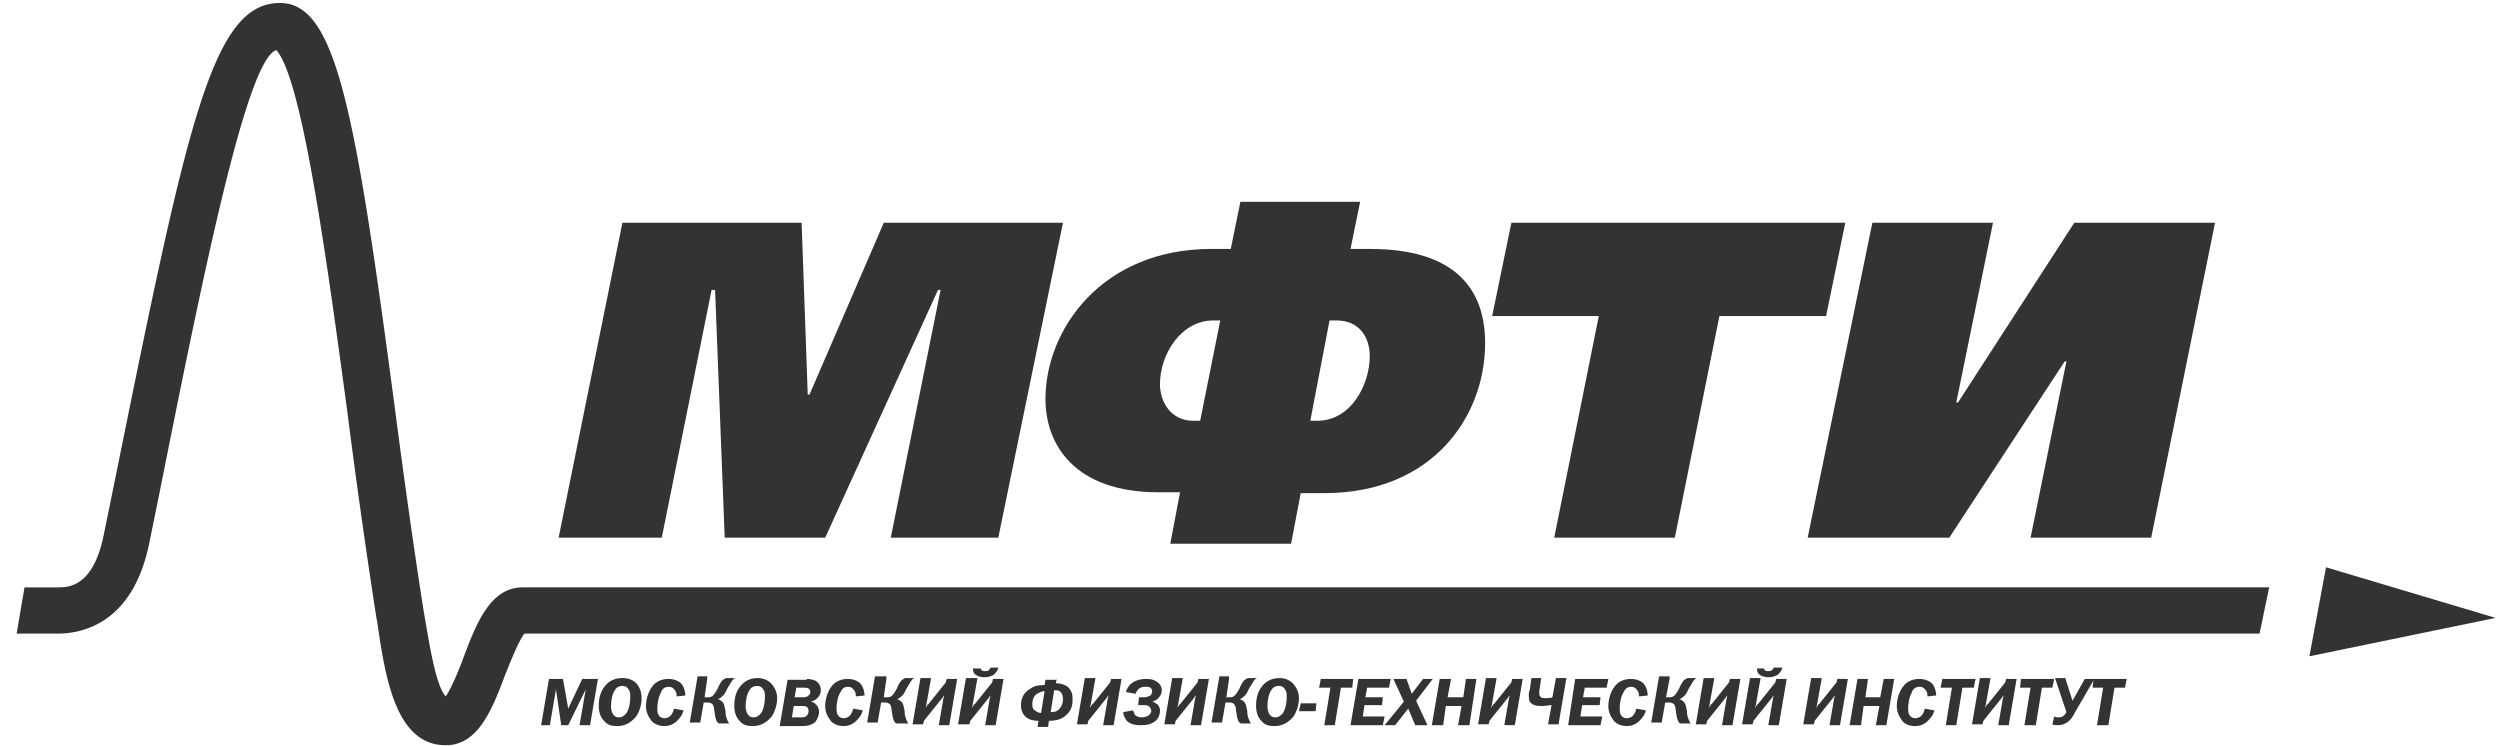 <svg width="201" height="60" viewBox="0 0 201 60" fill="none" xmlns="http://www.w3.org/2000/svg"><path d="M50.042 17.91H64.45l.492 13.815h.14l5.974-13.815h14.407l-5.2 25.316h-8.644l4.005-19.916h-.21l-9.066 19.916h-8.082l-.773-19.916h-.281l-4.006 19.916h-8.293l5.13-25.316Zm44.062 25.736.773-4.067h-1.756c-6.677 0-9.066-3.787-9.066-7.504 0-5.54 4.497-12.062 13.352-12.062h1.546l.773-3.786h9.629l-.774 3.787h1.547c3.584 0 9.276.841 9.276 7.573 0 5.89-4.216 12.062-12.931 12.062h-1.897l-.773 4.067h-9.699v-.07Zm4.006-17.882h-.562c-2.6 0-4.287 2.735-4.287 5.12 0 1.472.914 2.945 2.67 2.945h.563l1.616-8.065Zm7.239 8.065h.562c2.741 0 4.217-2.946 4.217-5.19 0-1.613-.914-2.875-2.671-2.875h-.562l-1.546 8.065Zm43.012-15.919-1.546 7.504h-8.574l-3.584 17.812h-9.698l3.584-17.812h-8.574l1.546-7.504h26.846Zm11.876 0-2.952 14.446h.141l9.346-14.446h11.316l-5.132 25.316h-9.697l2.881-14.166h-.141l-9.276 14.166h-11.385l5.2-25.316h9.699Zm25.439 34.854 1.335-7.153 13.633 4.068-14.968 3.085Z" fill="#333"/><path d="M182.442 47.224H42.028c-2.6 0-3.724 2.875-4.778 5.68-.352.982-.984 2.455-1.406 3.086-.843-.842-1.406-4.769-1.687-6.312l-.14-.841c-.844-5.4-1.617-11.01-2.32-16.41C28.536 8.654 26.99.31 22.563.24 17.011.17 15.043 9.987 9.14 39.09l-.773 3.787c-.844 4.348-2.882 4.348-3.725 4.348H1.97l-.633 3.717H4.64c2.179 0 6.114-.982 7.379-7.364l.773-3.787c3.584-17.952 7.028-34.923 9.417-35.764 2.109 2.244 4.147 17.531 5.693 28.892a614 614 0 0 0 2.319 16.48l.14.841c.633 4.278 1.476 9.678 5.482 9.678 2.6 0 3.725-2.875 4.779-5.68.422-1.052 1.124-2.805 1.546-3.296h139.5l.773-3.717Z" fill="#333"/><path d="m45.263 54.588.422 2.384 1.124-2.384h1.265l-.633 3.717h-.843l.492-2.876-1.405 2.876h-.563l-.422-2.876-.491 2.876h-.703l.632-3.717h1.125Zm5.831.28c.211.21.492.631.492 1.263 0 .56-.21 1.192-.492 1.542-.21.21-.632.702-1.476.702-.421 0-.773-.07-1.054-.421-.28-.28-.421-.702-.421-1.192 0-.491.07-1.193.632-1.753.351-.351.773-.491 1.265-.491.352 0 .703.07 1.054.35Zm-1.827 2.525c.14.21.281.28.492.28.21 0 .351-.07.562-.28.281-.35.352-.982.352-1.403 0-.14 0-.42-.14-.56-.071-.141-.212-.281-.493-.281-.21 0-.422.07-.562.28-.281.351-.352.982-.352 1.403 0 .21.07.42.141.56Zm5.13-1.403c0-.14 0-.35-.14-.49-.14-.21-.282-.28-.492-.28a.615.615 0 0 0-.633.49c-.21.35-.28.912-.28 1.262 0 .14 0 .421.14.561.07.14.28.21.421.21.281 0 .633-.14.774-.77l.772.14c-.07.21-.14.42-.28.56-.352.491-.774.702-1.266.702-.562 0-.983-.28-1.124-.561a1.72 1.72 0 0 1-.352-1.052c0-.561.211-1.192.492-1.543.282-.42.774-.631 1.336-.631.492 0 .843.21.984.35.21.211.351.632.351.982l-.703.07Zm2.463-1.403-.21 1.473h.281c.281 0 .422-.07.773-.701.14-.35.281-.561.422-.702.14-.07.21-.14.28-.14h.703c-.14.07-.21.14-.421.491-.211.35-.211.35-.352.631-.14.28-.28.35-.35.421a.534.534 0 0 1-.282.14c.21.07.351.21.422.28.07.14.14.281.14.422.07.21.07.35.07.49.07.421.211.632.282.772h-.773c-.07 0-.211-.07-.282-.35-.07-.141-.07-.352-.14-.702 0-.21-.07-.42-.14-.491a.537.537 0 0 0-.352-.14h-.351l-.282 1.613h-.843l.633-3.717h.773m5.059.491c.211.21.563.631.563 1.262 0 .561-.211 1.193-.492 1.543-.211.21-.633.701-1.476.701-.422 0-.773-.07-1.054-.42-.281-.28-.422-.702-.422-1.192 0-.491.07-1.193.633-1.754.35-.35.773-.49 1.265-.49.28 0 .632.07.983.35Zm-1.827 2.525c.14.21.281.28.492.28.211 0 .352-.07.563-.28.28-.351.35-.982.35-1.403 0-.14 0-.42-.14-.56-.07-.141-.21-.281-.492-.281-.21 0-.421.07-.562.28-.281.35-.351.982-.351 1.403 0 .21.07.42.14.56Zm4.773-2.805c.281 0 .492.07.703.14.21.14.422.35.422.771 0 .281-.14.491-.281.632-.141.14-.282.21-.492.28.14.07.28.07.35.21.212.14.282.421.282.632 0 .28-.14.56-.281.771-.281.28-.703.35-1.054.35h-1.828l.633-3.716h1.546v-.07Zm-1.195 3.086h.703c.211 0 .352 0 .492-.14.07-.07.14-.211.14-.351 0-.21-.07-.28-.14-.35-.14-.071-.281-.071-.422-.071h-.632l-.14.912Zm.211-1.613h.633c.14 0 .351 0 .492-.14.07-.07.14-.14.14-.281 0-.28-.21-.35-.492-.35h-.632l-.14.77Zm4.923-.071c0-.14 0-.35-.14-.49-.14-.21-.281-.28-.492-.28-.351 0-.492.21-.633.49-.21.35-.28.912-.28 1.262 0 .14 0 .421.14.561.07.14.281.21.422.21.28 0 .632-.14.773-.77l.773.14c-.07.21-.141.42-.281.56-.352.491-.774.702-1.265.702-.563 0-.984-.28-1.125-.561a1.72 1.72 0 0 1-.351-1.052c0-.561.21-1.192.492-1.543.28-.42.773-.631 1.335-.631.492 0 .843.21.984.35.21.211.351.632.351.982l-.703.07Zm2.46-1.403-.21 1.473h.28c.281 0 .422-.07.773-.701.14-.35.281-.561.422-.702.14-.07.21-.14.281-.14h.703c-.14.07-.211.14-.422.491-.21.35-.21.35-.351.631-.14.28-.281.35-.352.421a.53.53 0 0 1-.28.14c.21.07.35.21.42.28.071.14.141.281.141.422.07.21.07.35.07.49.071.421.212.632.282.772h-.914c-.07 0-.21-.07-.28-.35-.071-.141-.071-.352-.142-.702 0-.21-.07-.42-.14-.491a.537.537 0 0 0-.351-.14h-.352l-.28 1.613h-.844l.632-3.717h.914m3.582.211-.351 1.963c0 .07-.07.28-.07.351.14-.21.14-.28.21-.28l1.406-1.754.07-.28h.843l-.632 3.716h-.844l.352-2.033c0-.14.07-.21.07-.35-.07.07-.14.21-.21.28l-1.406 1.753-.07.28h-.844l.633-3.716h.843m3.729.069-.352 1.964c0 .07-.07.28-.07.35.14-.21.14-.28.21-.28l1.406-1.753.07-.28h.844l-.633 3.716h-.843l.351-2.034c0-.14.07-.21.07-.35-.07.07-.14.21-.21.28l-1.406 1.754-.07.28h-.914l.633-3.717h.913v.07Zm.28-.911c0 .07 0 .14.07.21.071.07.141.07.282.07.07 0 .21 0 .281-.07.07-.07.14-.14.14-.21h.633c-.07.28-.21.42-.351.56a1.413 1.413 0 0 1-.773.211c-.211 0-.563-.07-.703-.21-.14-.07-.211-.28-.211-.491h.632v-.07Zm6.112.842-.07.42c.42 0 .913.14 1.124.491.21.28.21.561.21.842 0 .21 0 .841-.562 1.262-.281.28-.773.42-1.335.42l-.07.492h-.844l.07-.491c-.492 0-.843-.14-1.054-.35-.21-.211-.351-.492-.351-.913 0-.42.14-.981.773-1.332.281-.21.633-.28 1.125-.28l.07-.421h.913v-.14Zm-.984 1.051c-.211 0-.492.14-.703.28-.211.211-.281.492-.281.772s.07.421.21.491c.141.14.352.21.492.21l.282-1.753Zm.491 1.683c.352 0 .563-.07.774-.35.14-.21.21-.42.21-.701 0-.351-.14-.561-.28-.632-.071-.07-.282-.07-.422-.07l-.282 1.753Zm3.587-2.664-.352 1.963c0 .07-.07.28-.07.35.14-.21.14-.28.21-.28l1.407-1.753.07-.28h.843l-.633 3.716h-.843l.352-2.033c0-.14.07-.21.07-.351-.07.07-.14.21-.211.28l-1.406 1.754-.07.28h-.843l.633-3.716h.843m2.461 1.122c.07-.21.211-.561.563-.772.21-.14.562-.28 1.054-.28.421 0 .632.07.843.21.351.21.422.491.422.701 0 .281-.14.491-.281.632a.985.985 0 0 1-.492.28c.14 0 .28.14.421.21.07.07.211.281.211.491 0 .351-.14.772-.562.982-.352.21-.773.21-1.054.21-.352 0-.773-.07-1.054-.35-.141-.21-.281-.42-.281-.701l.773-.14c.07.14.14.28.14.35a.8.8 0 0 0 .562.21c.352 0 .492-.14.563-.14.14-.14.21-.28.21-.35 0-.14-.07-.28-.14-.35-.14-.141-.352-.141-.492-.141h-.422l.07-.631H92c.14 0 .352-.07.492-.14.07-.07.14-.21.14-.351 0-.14-.07-.21-.14-.28-.14-.07-.21-.07-.351-.07-.211 0-.352 0-.562.14-.07.07-.211.21-.282.42l-.773-.14Zm4.564-1.052-.351 1.963c0 .07-.07.28-.07.35.14-.21.14-.28.21-.28l1.406-1.753.07-.28h.843l-.632 3.716h-.843l.351-2.033c0-.14.07-.21.07-.351-.07.07-.14.21-.21.28l-1.406 1.754-.07.28h-.844l.633-3.716h.843m3.725.069L98.6 56.06h.281c.281 0 .422-.07.773-.701.14-.35.281-.561.422-.702.14-.07.211-.14.281-.14h.703c-.141.07-.211.14-.422.491-.211.35-.211.35-.351.631-.141.28-.281.35-.352.421a.53.53 0 0 1-.28.14c.21.07.351.21.421.28.07.14.14.281.14.422.071.21.071.35.071.49.07.421.211.632.281.772h-.773c-.07 0-.211-.07-.282-.35-.07-.141-.07-.352-.14-.702 0-.21-.07-.42-.14-.491a.537.537 0 0 0-.352-.14h-.351l-.281 1.613h-.844l.633-3.717h.773m5.061.491c.21.21.562.631.562 1.262 0 .561-.211 1.193-.492 1.543-.211.21-.633.701-1.476.701-.422 0-.773-.07-1.054-.42-.281-.28-.422-.702-.422-1.192 0-.491.071-1.193.633-1.754.351-.35.773-.49 1.265-.49.281 0 .632.07.984.35Zm-1.828 2.525c.141.21.281.28.492.28.211 0 .352-.07.563-.28.281-.351.351-.982.351-1.403 0-.14 0-.42-.141-.56-.07-.141-.21-.281-.492-.281-.211 0-.421.07-.562.28-.281.35-.351.982-.351 1.403 0 .21.07.42.14.56Zm3.797-.843h-1.265l-.14.632h1.335l.07-.631Zm2.953-1.962-.071.701h-.913l-.492 3.016h-.844l.492-3.016h-.913l.14-.701h2.601Zm2.88.702h-1.757l-.14.77h1.405l-.07.632h-1.406l-.14.911h1.757l-.141.702h-2.6l.633-3.717h2.6l-.141.701Zm2.18 1.051.914 1.964h-.984l-.562-1.333-1.054 1.333h-.844l1.546-1.894-.843-1.823h1.054l.422 1.192.913-1.192h.773l-1.335 1.753Zm2.811-1.753-.281 1.473h1.265l.211-1.473h.843l-.562 3.717h-.914l.281-1.543h-1.264l-.211 1.543h-.914l.633-3.717h.913Zm3.651 0-.352 1.963c0 .07-.07.28-.07.35.141-.21.141-.28.211-.28l1.405-1.753.071-.28h.843l-.633 3.716h-.843l.351-2.033c0-.14.071-.21.071-.351-.071.07-.141.21-.211.28l-1.406 1.754-.07.28h-.843l.632-3.716h.844m3.586.07-.141.981v.211c0 .07 0 .14.071.21.07.14.281.14.421.14.141 0 .422 0 .562-.07l.282-1.542h.843l-.633 3.716h-.843l.281-1.542c-.211 0-.492.07-.773.07-.211 0-.632 0-.843-.21-.141-.07-.211-.281-.211-.632 0-.14 0-.28.07-.42l.141-.982h.773m5.272.772h-1.757l-.14.77h1.405l-.07.632h-1.406l-.14.911h1.757l-.141.702h-2.6l.562-3.717h2.671l-.141.701Zm2.598.7c0-.14 0-.35-.14-.49-.141-.21-.281-.28-.492-.28-.352 0-.492.21-.633.49-.211.35-.281.912-.281 1.262 0 .14 0 .421.141.561.07.14.281.21.421.21.281 0 .633-.14.773-.77l.773.14c-.07.21-.14.42-.281.56-.351.491-.773.702-1.265.702-.562 0-.984-.28-1.124-.561a1.72 1.72 0 0 1-.352-1.052c0-.561.211-1.192.492-1.543.282-.42.773-.631 1.336-.631.492 0 .843.21.984.35.21.211.351.632.351.982l-.703.07Zm2.462-1.403-.281 1.473h.281c.281 0 .421-.07.773-.701.14-.35.281-.561.421-.702.141-.07.211-.14.282-.14h.702c-.14.07-.211.14-.421.491-.211.35-.211.35-.352.631-.14.28-.281.35-.351.421a.533.533 0 0 1-.281.14c.211.07.351.21.421.28.071.14.141.281.141.422.07.21.07.35.07.49.071.421.211.632.281.772h-.773c-.07 0-.21-.07-.281-.35-.07-.141-.07-.352-.14-.702 0-.21-.071-.42-.141-.491a.537.537 0 0 0-.351-.14h-.352l-.281 1.613h-.843l.632-3.717h.844m3.584.211-.352 1.963c0 .07-.07.28-.07.35.14-.21.14-.28.211-.28l1.405-1.753.071-.28h.843l-.633 3.716h-.843l.351-2.033c0-.14.071-.21.071-.351-.071.07-.141.21-.211.28l-1.406 1.754-.07.28h-.843l.632-3.716h.844m3.724.069-.351 1.964c0 .07-.07.28-.07.35.14-.21.14-.28.211-.28l1.405-1.753.07-.28h.844l-.633 3.716h-.843l.351-2.034c0-.14.07-.21.07-.35-.07.07-.14.21-.21.28l-1.406 1.754-.07.28h-.844l.633-3.717h.843v.07Zm.281-.911c0 .07 0 .14.071.21.07.07.14.07.281.07.07 0 .211 0 .281-.07.07-.07.14-.14.14-.21h.703c-.07.28-.211.42-.351.56a1.42 1.42 0 0 1-.773.211c-.211 0-.562-.07-.703-.21-.14-.07-.211-.28-.211-.491h.562v-.07Zm4.637.912-.351 1.963c0 .07-.07.28-.07.351.14-.21.14-.28.21-.28l1.406-1.754.07-.28h.844l-.633 3.716h-.843l.351-2.033c0-.14.07-.21.07-.35-.07.07-.14.21-.21.28l-1.406 1.753-.07.28h-.844l.633-3.716h.843m3.727.07-.211 1.473h1.195l.281-1.473h.843l-.632 3.717h-.844l.281-1.543h-1.265l-.21 1.543h-.914l.632-3.717h.844Zm4.777 1.402c0-.14 0-.35-.141-.49-.141-.21-.281-.28-.492-.28a.615.615 0 0 0-.632.49c-.211.35-.281.912-.281 1.262 0 .14 0 .421.14.561.07.14.281.21.422.21.281 0 .632-.14.773-.77l.773.14c-.07.21-.141.42-.281.56-.352.491-.773.702-1.265.702-.633 0-.984-.28-1.125-.561a1.72 1.72 0 0 1-.351-1.052c0-.561.211-1.192.492-1.543.281-.42.773-.631 1.335-.631.492 0 .843.21.984.35.211.211.351.632.351.982l-.702.07Zm3.869-1.402-.141.701h-.914l-.492 3.016h-.843l.492-3.016h-.914l.141-.701h2.671Zm1.194 0-.352 1.963c0 .07-.07.28-.07.35.14-.21.14-.28.211-.28l1.405-1.753.071-.28h.843l-.633 3.716h-.843l.352-2.033c0-.14.07-.21.07-.351-.07.07-.141.21-.211.28l-1.406 1.754-.07.28h-.843l.632-3.716h.844m5.128.07-.141.701h-.843l-.492 3.016h-.914l.492-3.016h-.843l.07-.701h2.671Zm.915 0 .562 1.753.984-1.753h.773l-1.546 2.664c-.281.561-.492.702-.562.772-.282.21-.563.28-.844.28-.14 0-.351 0-.421-.07l.14-.63c.141.07.281.07.351.07.141 0 .282 0 .422-.141.07-.07.141-.14.211-.28l-.914-2.735h.844" fill="#333"/><path d="m170.989 54.588-.141.701h-.843l-.492 3.016h-.913l.491-3.016h-.843l.07-.701h2.671Z" fill="#333"/></svg>